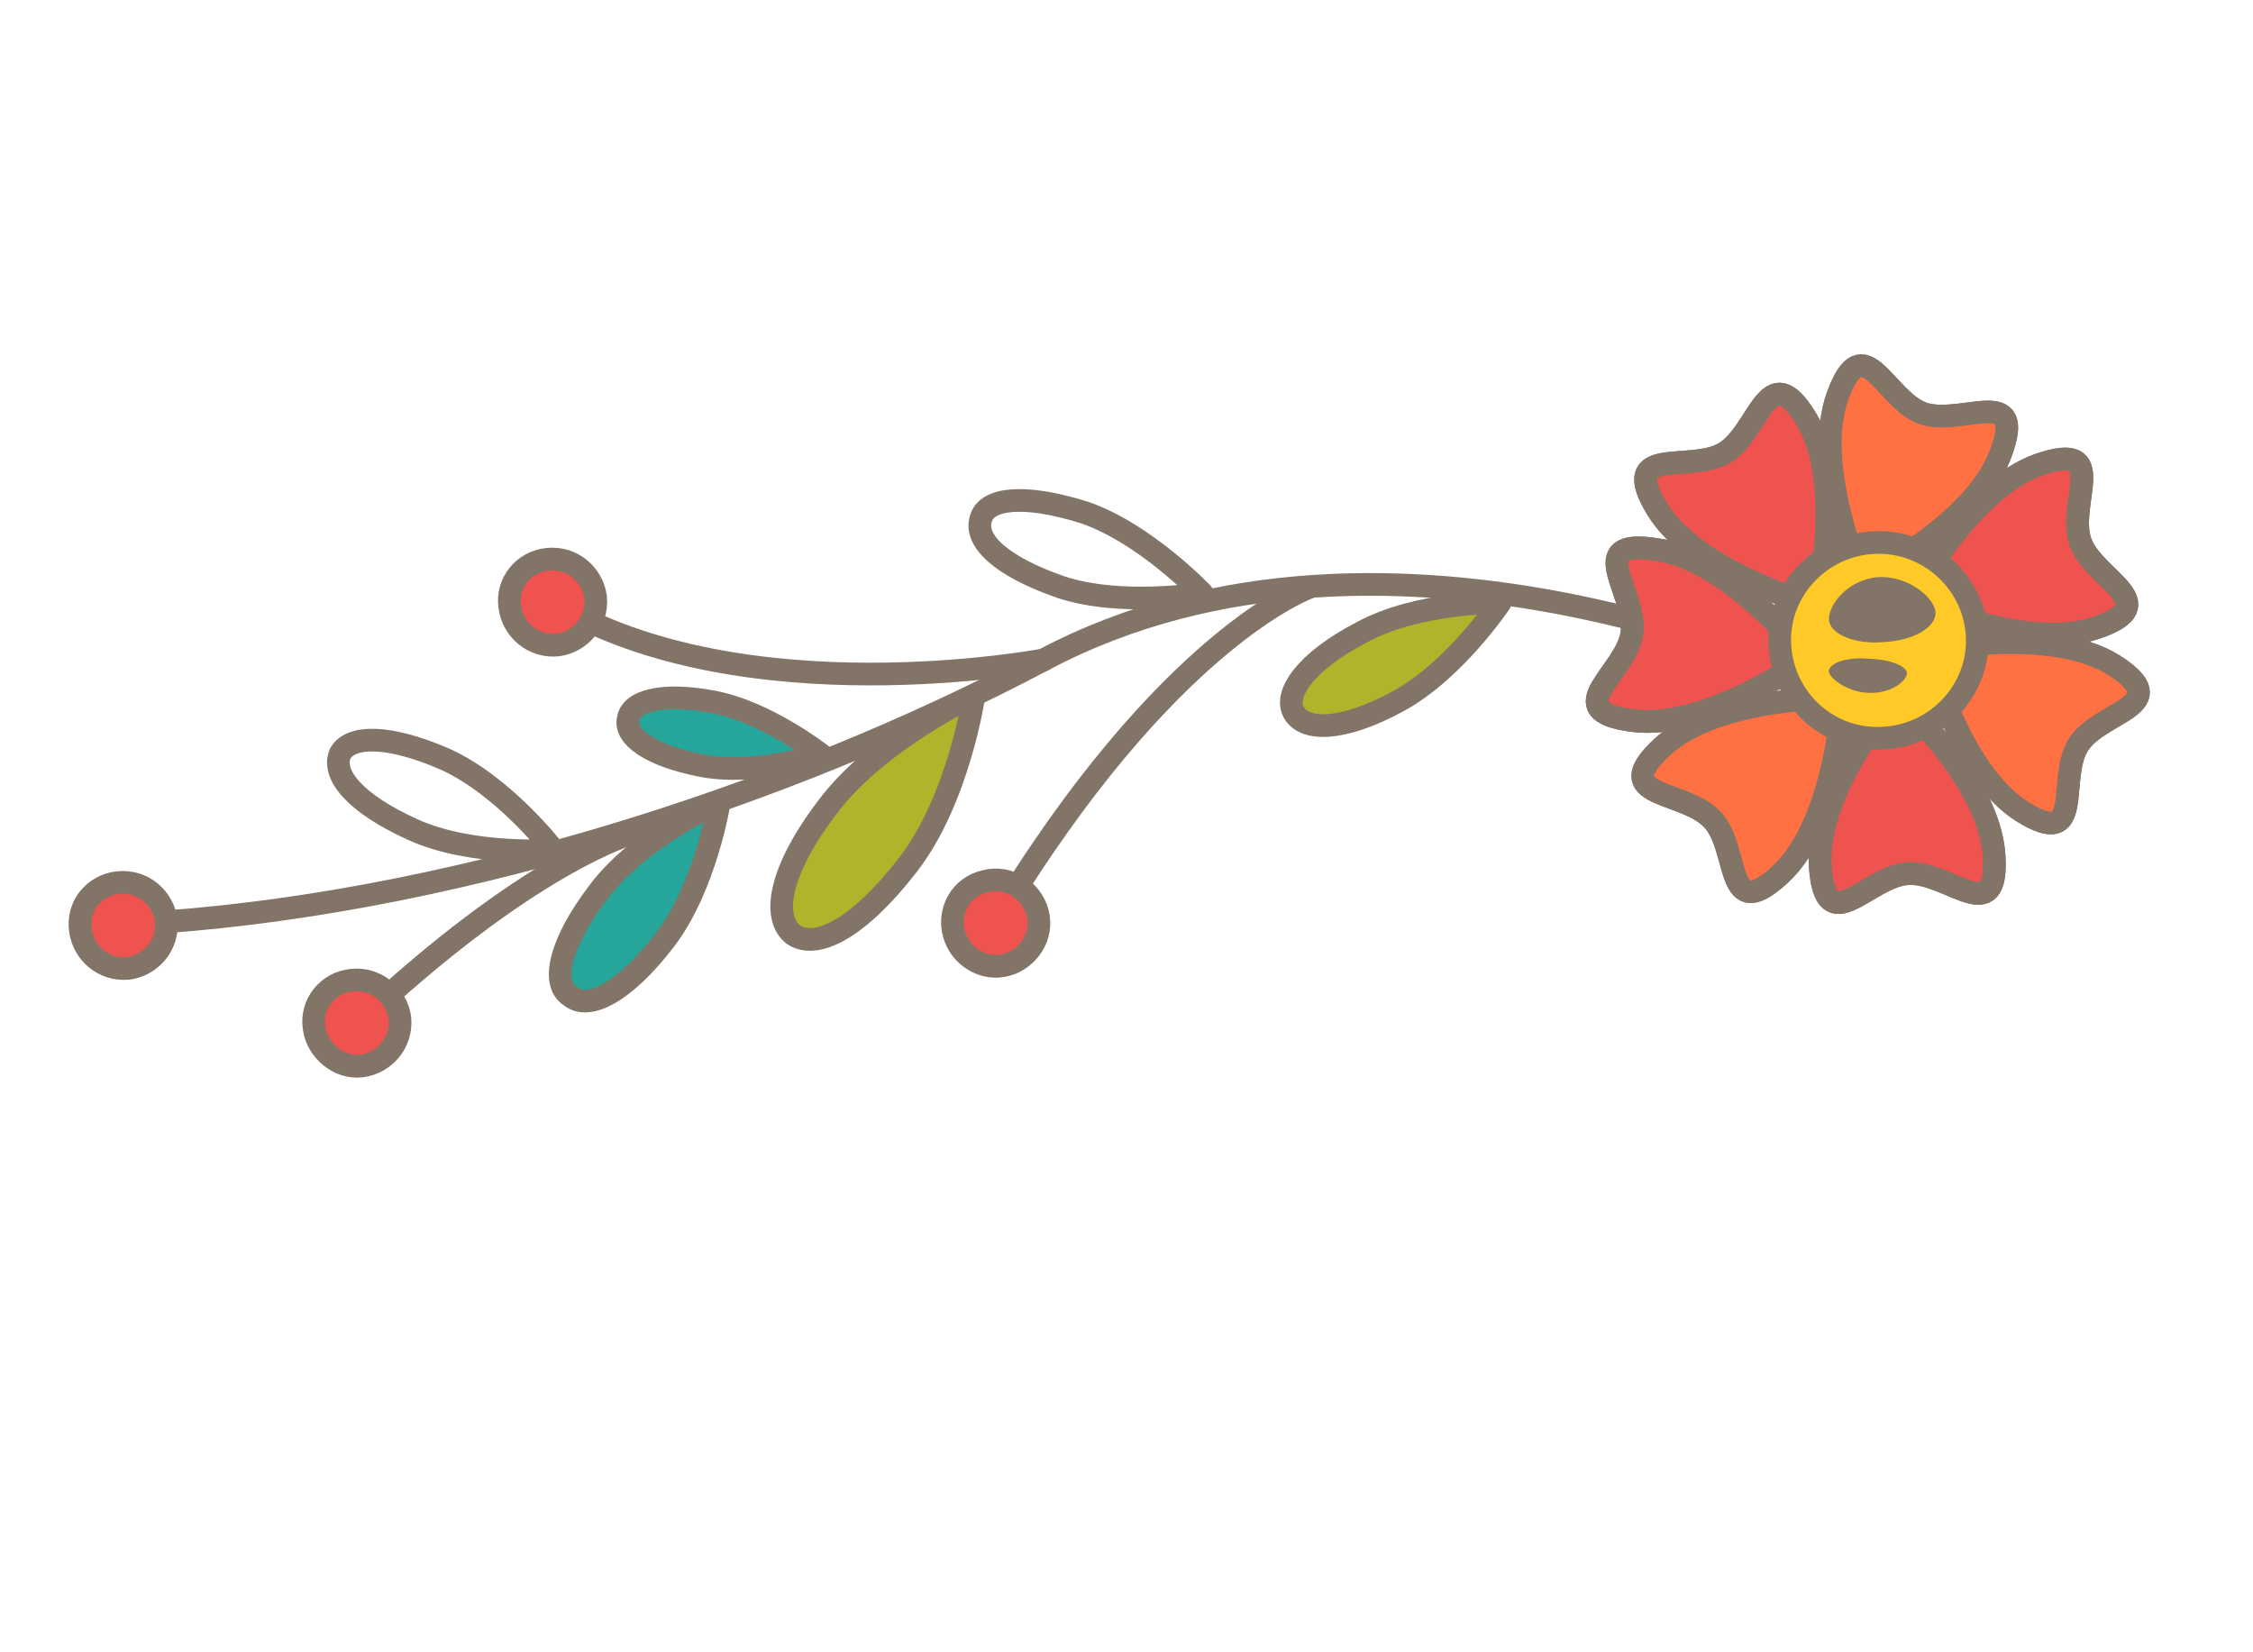 <svg width="165" height="121" viewBox="0 0 165 121" fill="none" xmlns="http://www.w3.org/2000/svg">
<path d="M46.265 61.035C46.265 61.035 38.736 63.105 26.096 75.052" stroke="#827467" stroke-width="1.661" stroke-miterlimit="10" stroke-linecap="round" stroke-linejoin="round"/>
<path d="M134.074 50.396C134.074 50.396 101.988 34.775 76.419 48.327C57.3 58.437 32.244 66.457 9.751 67.658" stroke="#827467" stroke-width="1.661" stroke-miterlimit="10" stroke-linecap="round" stroke-linejoin="round"/>
<path d="M60.73 58.937C64.445 54.12 71.335 50.913 71.335 50.913C71.335 50.913 70.228 58.488 66.513 63.305C62.798 68.121 59.716 69.556 58.092 68.436C56.517 67.184 57.016 63.753 60.73 58.937Z" fill="#AFB42B" stroke="#827467" stroke-width="1.661" stroke-miterlimit="10" stroke-linecap="round" stroke-linejoin="round"/>
<path d="M52.263 51.406C56.134 52.141 60.118 55.251 60.118 55.251C60.118 55.251 55.332 56.816 51.46 56.081C47.589 55.346 45.705 53.906 46.009 52.662C46.179 51.369 48.391 50.671 52.263 51.406Z" fill="#26A69A" stroke="#827467" stroke-width="1.661" stroke-miterlimit="10" stroke-linecap="round" stroke-linejoin="round"/>
<path d="M79.451 37.541C83.926 39.098 88.054 43.465 88.054 43.465C88.054 43.465 82.12 44.461 77.688 42.994C73.213 41.437 71.342 39.55 71.833 37.998C72.233 36.488 74.928 36.116 79.451 37.541Z" stroke="#827467" stroke-width="1.661" stroke-miterlimit="10" stroke-linecap="round" stroke-linejoin="round"/>
<path d="M99.74 46.299C103.875 44.044 109.868 44.123 109.868 44.123C109.868 44.123 106.552 49.085 102.417 51.34C98.282 53.595 95.51 53.562 94.744 52.153C94.02 50.835 95.564 48.463 99.74 46.299Z" fill="#AFB42B" stroke="#827467" stroke-width="1.661" stroke-miterlimit="10" stroke-linecap="round" stroke-linejoin="round"/>
<path d="M32.594 55.595C36.923 57.551 40.549 62.261 40.549 62.261C40.549 62.261 34.586 62.719 30.256 60.763C25.927 58.807 24.286 56.703 24.91 55.2C25.618 53.877 28.307 53.729 32.594 55.595Z" stroke="#827467" stroke-width="1.661" stroke-miterlimit="10" stroke-linecap="round" stroke-linejoin="round"/>
<path d="M43.911 65.219C46.93 61.277 52.684 58.71 52.684 58.71C52.684 58.71 51.704 64.901 48.685 68.843C45.666 72.784 43.037 74.008 41.77 72.943C40.363 72.054 40.892 69.16 43.911 65.219Z" fill="#26A69A" stroke="#827467" stroke-width="1.661" stroke-miterlimit="10" stroke-linecap="round" stroke-linejoin="round"/>
<path d="M76.419 48.327C76.419 48.327 54.424 52.496 40.478 44.095" stroke="#827467" stroke-width="1.661" stroke-miterlimit="10" stroke-linecap="round" stroke-linejoin="round"/>
<path d="M40.119 40.953C41.914 40.78 43.398 42.075 43.62 43.736C43.793 45.531 42.499 47.015 40.837 47.237C39.043 47.41 37.558 46.116 37.337 44.454C37.073 42.702 38.325 41.127 40.119 40.953Z" fill="#EF5350" stroke="#827467" stroke-width="1.661" stroke-miterlimit="10" stroke-linecap="round" stroke-linejoin="round"/>
<path d="M25.786 71.778C27.58 71.605 29.065 72.9 29.287 74.561C29.46 76.356 28.166 77.84 26.504 78.062C24.842 78.284 23.225 76.941 23.003 75.279C22.739 73.527 23.991 71.952 25.786 71.778Z" fill="#EF5350" stroke="#827467" stroke-width="1.661" stroke-miterlimit="10" stroke-linecap="round" stroke-linejoin="round"/>
<path d="M8.673 64.631C10.467 64.457 11.952 65.752 12.174 67.414C12.347 69.208 11.053 70.693 9.391 70.914C7.597 71.088 6.112 69.793 5.89 68.132C5.626 66.379 6.878 64.804 8.673 64.631Z" fill="#EF5350" stroke="#827467" stroke-width="1.661" stroke-miterlimit="10" stroke-linecap="round" stroke-linejoin="round"/>
<path d="M95.896 43.014C95.896 43.014 85.459 46.657 72.834 67.643" stroke="#827467" stroke-width="1.661" stroke-miterlimit="10" stroke-linecap="round" stroke-linejoin="round"/>
<path d="M72.16 64.537C73.828 64.092 75.543 65.169 75.988 66.837C76.433 68.505 75.356 70.219 73.688 70.665C72.02 71.11 70.306 70.033 69.86 68.365C69.415 66.697 70.359 64.934 72.16 64.537Z" fill="#EF5350" stroke="#827467" stroke-width="1.661" stroke-miterlimit="10" stroke-linecap="round" stroke-linejoin="round"/>
<path d="M148.092 59.425C143.389 56.43 141.176 47.643 141.176 47.643C141.176 47.643 150.131 45.792 154.791 48.697C159.494 51.693 153.803 52.025 152.211 54.53C150.62 57.036 152.753 62.33 148.092 59.425Z" fill="#EF5350" stroke="#827467" stroke-width="1.661" stroke-miterlimit="10" stroke-linecap="round" stroke-linejoin="round"/>
<path d="M148.092 59.425C143.389 56.43 141.176 47.643 141.176 47.643C141.176 47.643 150.131 45.792 154.791 48.697C159.494 51.693 153.803 52.025 152.211 54.53C150.62 57.036 152.753 62.33 148.092 59.425Z" fill="#FF7043" stroke="#827467" stroke-width="1.661" stroke-miterlimit="10" stroke-linecap="round" stroke-linejoin="round"/>
<path d="M153.526 45.977C148.286 47.754 139.983 43.896 139.983 43.896C139.983 43.896 144.149 35.782 149.388 34.005C154.628 32.229 151.367 36.835 152.361 39.681C153.312 42.437 158.765 44.201 153.526 45.977Z" fill="#EF5350" stroke="#827467" stroke-width="1.661" stroke-miterlimit="10" stroke-linecap="round" stroke-linejoin="round"/>
<path d="M153.526 45.977C148.286 47.754 139.983 43.896 139.983 43.896C139.983 43.896 144.149 35.782 149.388 34.005C154.628 32.229 151.367 36.835 152.361 39.681C153.312 42.437 158.765 44.201 153.526 45.977Z" stroke="#827467" stroke-width="1.661" stroke-miterlimit="10" stroke-linecap="round" stroke-linejoin="round"/>
<path d="M146.502 33.253C144.611 38.434 136.354 42.497 136.354 42.497C136.354 42.497 132.696 34.162 134.587 28.981C136.478 23.799 138.024 29.256 140.814 30.274C143.695 31.25 148.483 28.029 146.502 33.253Z" fill="#EF5350" stroke="#827467" stroke-width="1.661" stroke-miterlimit="10" stroke-linecap="round" stroke-linejoin="round"/>
<path d="M146.502 33.253C144.611 38.434 136.354 42.497 136.354 42.497C136.354 42.497 132.696 34.162 134.587 28.981C136.478 23.799 138.024 29.256 140.814 30.274C143.695 31.25 148.483 28.029 146.502 33.253Z" fill="#FF7043" stroke="#827467" stroke-width="1.661" stroke-miterlimit="10" stroke-linecap="round" stroke-linejoin="round"/>
<path d="M132.302 30.706C135.166 35.44 133.036 44.372 133.036 44.372C133.036 44.372 124.2 41.976 121.336 37.243C118.471 32.509 123.779 34.672 126.282 33.176C128.875 31.639 129.437 25.973 132.302 30.706Z" fill="#EF5350" stroke="#827467" stroke-width="1.661" stroke-miterlimit="10" stroke-linecap="round" stroke-linejoin="round"/>
<path d="M132.302 30.706C135.166 35.44 133.036 44.372 133.036 44.372C133.036 44.372 124.2 41.976 121.336 37.243C118.471 32.509 123.779 34.672 126.282 33.176C128.875 31.639 129.437 25.973 132.302 30.706Z" stroke="#827467" stroke-width="1.661" stroke-miterlimit="10" stroke-linecap="round" stroke-linejoin="round"/>
<path d="M121.296 40.239C126.823 40.976 132.391 48.201 132.391 48.201C132.391 48.201 124.948 53.54 119.512 52.76C113.985 52.023 119.117 49.304 119.513 46.363C119.909 43.421 115.818 39.369 121.296 40.239Z" fill="#EF5350" stroke="#827467" stroke-width="1.661" stroke-miterlimit="10" stroke-linecap="round" stroke-linejoin="round"/>
<path d="M121.296 40.239C126.823 40.976 132.391 48.201 132.391 48.201C132.391 48.201 124.948 53.54 119.512 52.76C113.985 52.023 119.117 49.304 119.513 46.363C119.909 43.421 115.818 39.369 121.296 40.239Z" stroke="#827467" stroke-width="1.661" stroke-miterlimit="10" stroke-linecap="round" stroke-linejoin="round"/>
<path d="M121.739 54.702C125.827 50.925 134.949 51.092 134.949 51.092C134.949 51.092 134.468 60.25 130.38 64.027C126.292 67.805 127.434 62.2 125.437 60.041C123.397 57.791 117.651 58.479 121.739 54.702Z" fill="#EF5350" stroke="#827467" stroke-width="1.661" stroke-miterlimit="10" stroke-linecap="round" stroke-linejoin="round"/>
<path d="M121.739 54.702C125.827 50.925 134.949 51.092 134.949 51.092C134.949 51.092 134.468 60.25 130.38 64.027C126.292 67.805 127.434 62.2 125.437 60.041C123.397 57.791 117.651 58.479 121.739 54.702Z" fill="#FF7043" stroke="#827467" stroke-width="1.661" stroke-miterlimit="10" stroke-linecap="round" stroke-linejoin="round"/>
<path d="M133.305 63.438C132.924 57.88 138.846 50.933 138.846 50.933C138.846 50.933 145.654 57.03 146.034 62.589C146.415 68.147 142.735 63.793 139.732 63.977C136.729 64.161 133.685 68.997 133.305 63.438Z" fill="#EF5350" stroke="#827467" stroke-width="1.661" stroke-miterlimit="10" stroke-linecap="round" stroke-linejoin="round"/>
<path d="M133.305 63.438C132.924 57.88 138.846 50.933 138.846 50.933C138.846 50.933 145.654 57.03 146.034 62.589C146.415 68.147 142.735 63.793 139.732 63.977C136.729 64.161 133.685 68.997 133.305 63.438Z" stroke="#827467" stroke-width="1.661" stroke-miterlimit="10" stroke-linecap="round" stroke-linejoin="round"/>
<path d="M130.356 47.383C130.064 43.438 133.113 40.034 137.058 39.743C141.003 39.451 144.498 42.457 144.79 46.403C145.081 50.348 142.033 53.752 138.088 54.043C134.052 54.377 130.648 51.329 130.356 47.383Z" fill="#FFCA28" stroke="#827467" stroke-width="1.661" stroke-miterlimit="10" stroke-linecap="round" stroke-linejoin="round"/>
<path d="M133.947 45.382C133.888 44.306 135.327 42.423 137.569 42.263C139.72 42.144 141.687 43.765 141.747 44.841C141.806 45.916 140.168 46.899 138.017 47.017C135.908 47.227 134.006 46.457 133.947 45.382Z" fill="#827467"/>
<path d="M139.651 49.345C139.59 49.925 138.448 50.788 136.883 50.743C135.318 50.7 133.96 49.677 133.931 49.139C133.992 48.559 135.212 48.102 136.819 48.236C138.384 48.28 139.712 48.765 139.651 49.345Z" fill="#827467"/>
</svg>
